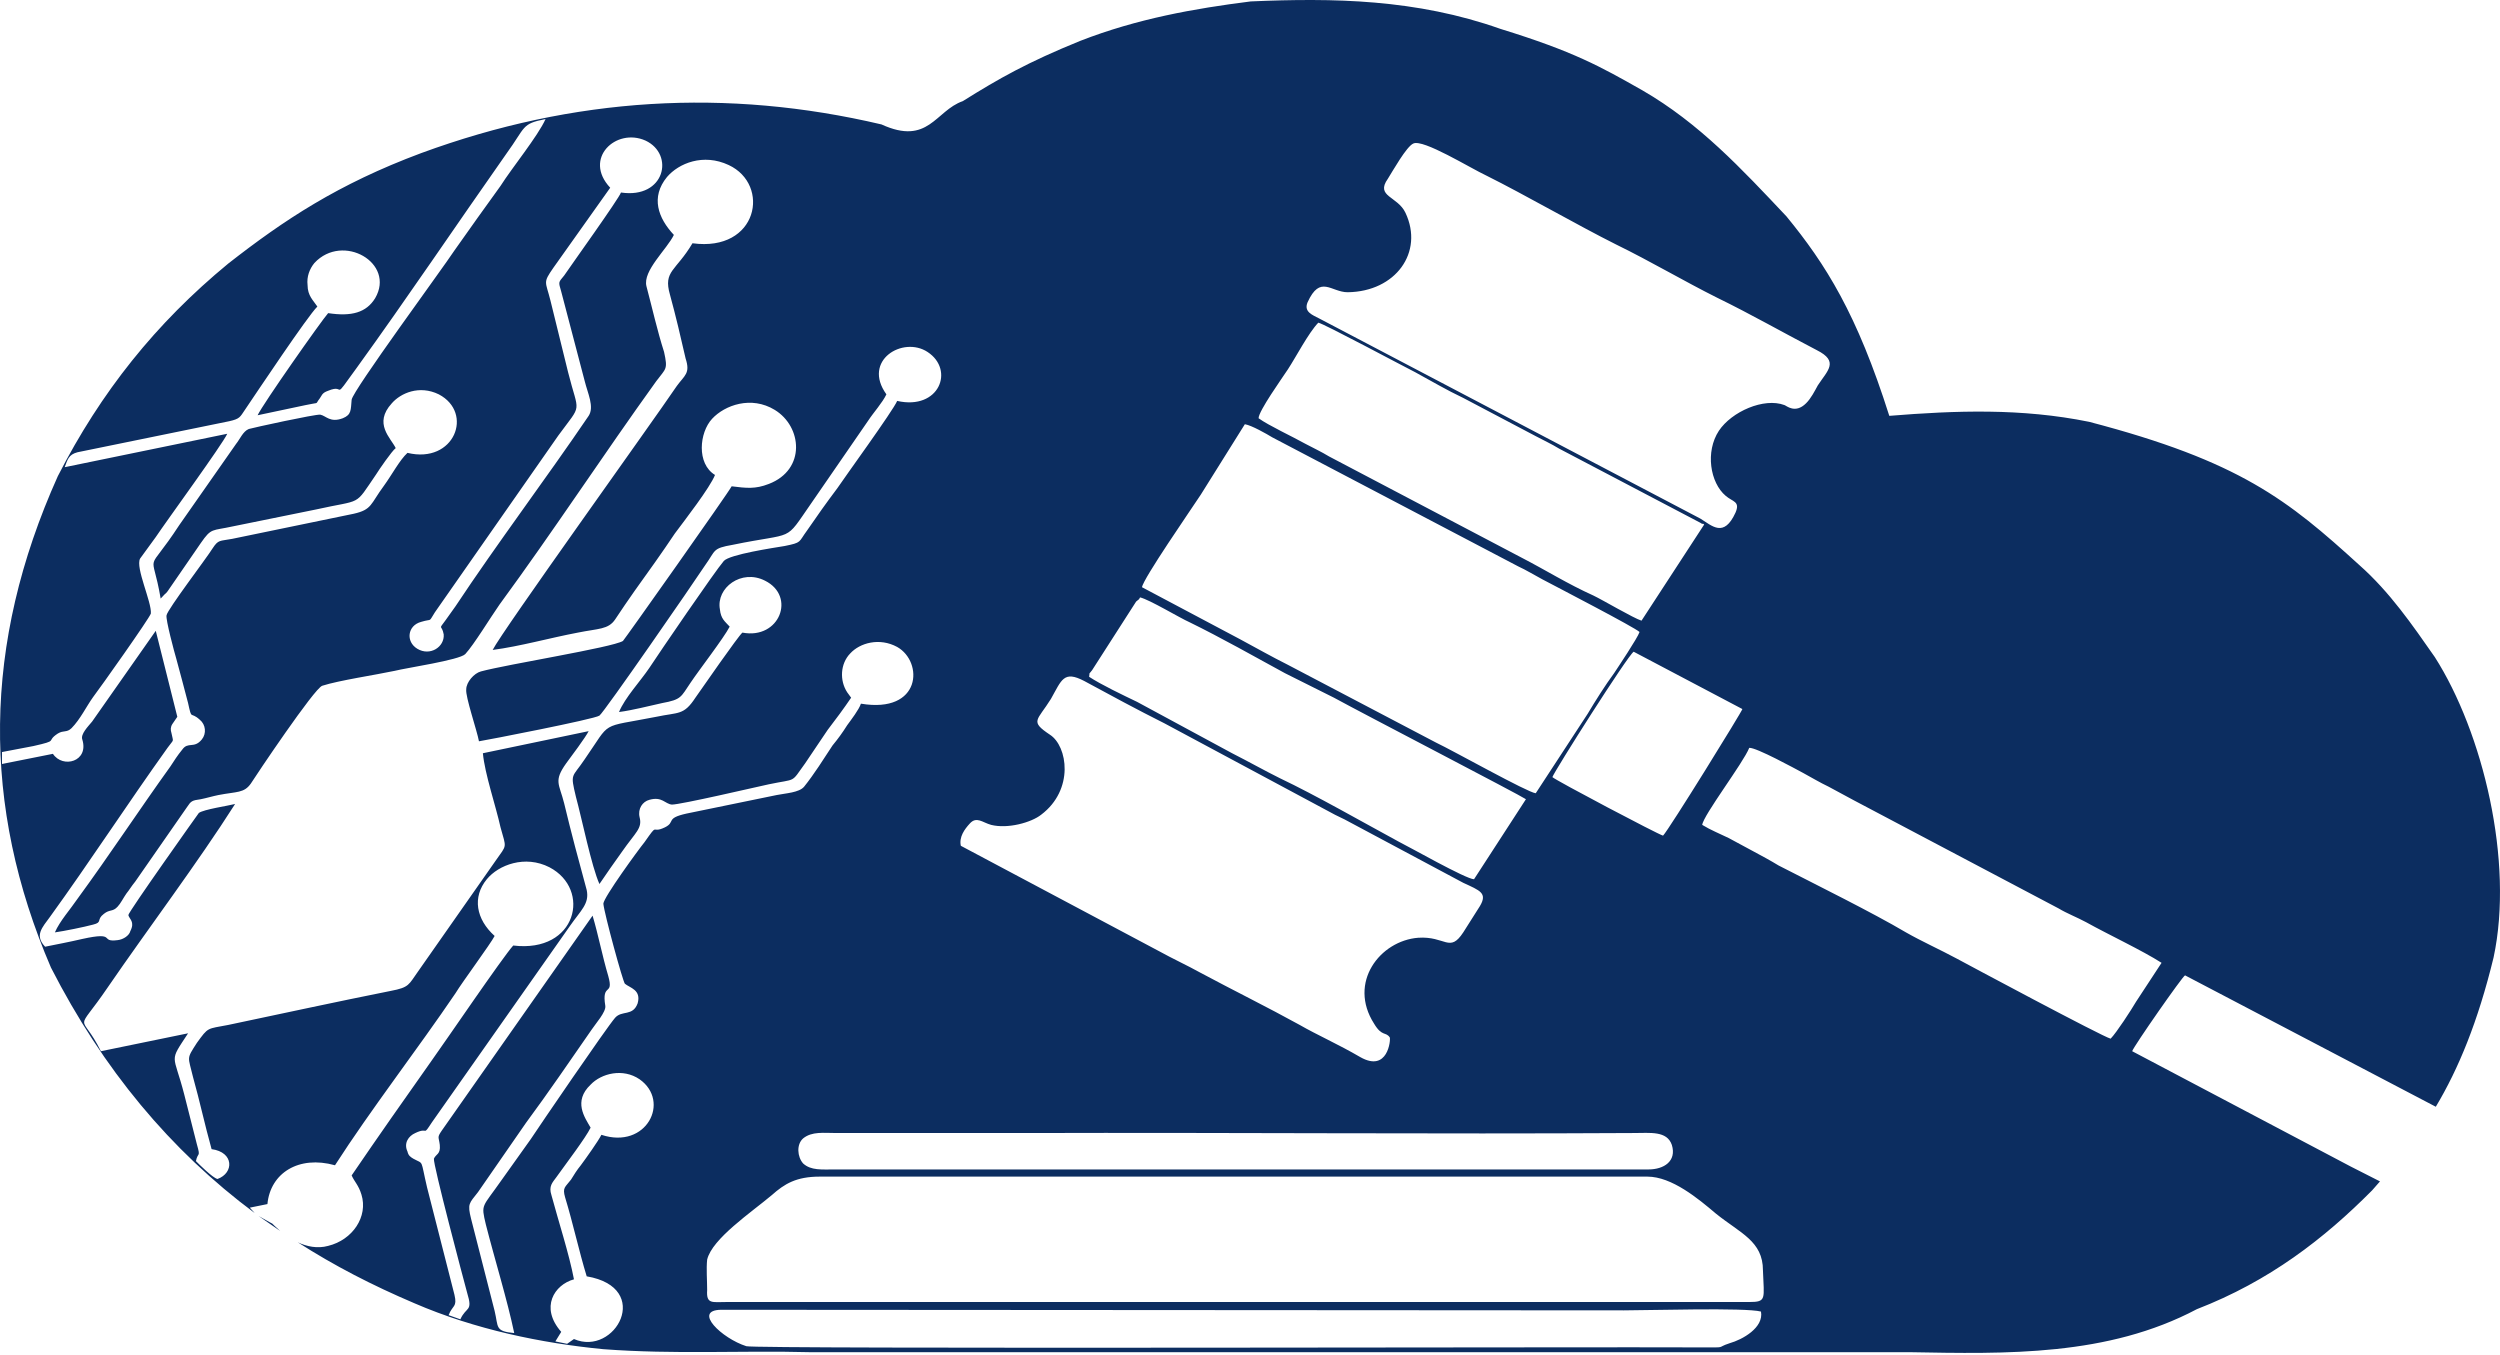 <svg width="190" height="103" viewBox="0 0 190 103" fill="none" xmlns="http://www.w3.org/2000/svg">
<path fill-rule="evenodd" clip-rule="evenodd" d="M133.835 99.679C134.059 100.905 132.421 101.812 131.454 102.084C130.337 102.448 131.379 102.402 129.221 102.402C122.075 102.357 57.317 102.538 56.722 102.311C54.861 101.721 52.628 99.588 54.787 99.543L123.415 99.588C125.276 99.588 132.644 99.362 133.835 99.679ZM95.055 0.108C101.308 -0.164 107.635 -0.073 114.036 2.196C119.619 3.92 121.628 5.055 124.829 6.87C129.146 9.366 132.347 12.816 135.771 16.446C138.748 20.077 141.13 23.844 143.586 31.604C148.648 31.196 153.635 31.014 158.771 32.058C170.234 35.053 173.881 38.003 179.315 42.95C181.622 44.992 183.334 47.489 185.046 49.939C188.693 55.657 191.075 65.46 189.512 72.767C188.321 77.668 186.833 81.254 185.121 84.113L166.065 74.128C165.917 74.128 162.12 79.574 162.046 79.892L178.645 88.651L180.878 89.786L180.282 90.466C176.635 94.142 172.467 97.365 166.959 99.498C160.185 103.083 152.518 102.901 145.075 102.765C117.311 102.765 89.547 102.765 61.486 102.765C56.35 102.629 51.288 102.947 45.855 102.538C41.165 102.085 36.104 101.041 31.489 99.044C28.288 97.682 25.385 96.185 22.631 94.415C23.301 94.732 24.12 94.914 24.939 94.687C26.799 94.233 27.99 92.463 27.469 90.784C27.246 90.058 26.948 89.831 26.725 89.332C28.735 86.382 30.744 83.523 32.828 80.573C33.871 79.121 38.188 72.767 39.006 71.859C43.845 72.449 44.961 67.593 41.761 65.914C39.9 64.961 37.89 65.733 36.997 66.822C35.88 68.183 36.178 69.862 37.592 71.133C37.294 71.723 35.136 74.628 34.615 75.49C31.786 79.665 28.139 84.385 25.459 88.56C22.705 87.789 20.547 89.15 20.324 91.51L18.984 91.782L19.356 92.191C12.954 87.426 7.819 81.254 3.874 73.538C-1.411 61.239 -1.337 48.941 4.395 36.188C7.67 29.789 11.838 24.57 17.346 20.032C21.589 16.718 25.683 13.995 32.01 11.636C43.621 7.37 55.233 6.689 66.994 9.457C70.567 11.091 71.088 8.413 73.172 7.687C75.926 5.963 78.084 4.737 82.104 3.104C86.421 1.424 90.738 0.653 95.055 0.108ZM21.291 93.552L19.654 92.418L20.547 92.917C20.77 93.053 20.621 92.917 20.845 93.144L21.291 93.552ZM55.233 98.953C54.117 98.953 53.67 99.135 53.744 98.045C53.744 97.319 53.67 96.412 53.744 95.731C54.117 94.142 57.094 92.145 58.657 90.829C59.625 89.967 60.518 89.423 62.304 89.423H125.201C127.062 89.423 129.072 91.102 130.411 92.236C132.272 93.734 133.984 94.324 133.984 96.548C134.059 98.726 134.282 98.953 132.942 98.953H55.233ZM63.495 88.878C62.453 88.878 61.635 88.969 61.039 88.424C60.592 87.925 60.518 86.972 61.039 86.518C61.709 85.973 62.602 86.11 63.57 86.11H78.233C93.492 86.064 108.826 86.2 124.159 86.11C125.424 86.11 126.69 85.928 127.062 87.017C127.434 88.243 126.467 88.878 125.276 88.878H63.495ZM45.706 86.246C45.482 86.7 44.515 88.061 44.142 88.56C43.845 88.923 43.621 89.286 43.398 89.65C42.952 90.24 42.728 90.24 42.952 91.011C43.547 92.963 43.993 95.05 44.589 97.001C49.651 97.864 46.748 103.128 43.621 101.767L43.1 102.13L42.207 101.948L42.654 101.222C41.016 99.362 42.133 97.637 43.621 97.228C43.249 95.277 42.431 92.781 41.909 90.829C41.686 90.149 41.984 89.876 42.282 89.468C43.026 88.424 44.515 86.473 44.887 85.701C44.44 84.93 43.547 83.704 44.887 82.433C45.706 81.571 47.343 81.163 48.608 82.025C50.99 83.704 49.13 87.38 45.706 86.246ZM129.369 62.692C129.444 61.966 132.496 57.972 132.942 56.837C133.463 56.792 136.441 58.426 137.036 58.743C137.706 59.106 138.302 59.469 138.972 59.787C139.567 60.105 140.237 60.468 140.907 60.831L156.464 69.046C157.059 69.409 157.878 69.726 158.548 70.089C160.26 71.042 162.79 72.222 164.279 73.175L162.344 76.125C161.972 76.761 160.855 78.485 160.408 78.939C159.813 78.803 149.392 73.221 148.722 72.858C147.457 72.177 146.043 71.541 144.852 70.861C142.321 69.363 138.004 67.23 135.175 65.778C134.58 65.415 133.91 65.052 133.314 64.734C132.644 64.371 131.975 64.008 131.379 63.69C130.635 63.327 130.039 63.1 129.369 62.692ZM73.023 64.28C72.874 63.599 73.321 63.009 73.693 62.601C74.214 62.011 74.66 62.51 75.33 62.692C76.596 63.009 78.382 62.51 79.126 61.92C81.657 60.014 81.136 56.701 79.796 55.839C78.233 54.795 78.829 54.795 79.871 53.116C80.689 51.664 80.838 50.938 82.401 51.755C84.411 52.844 86.421 53.933 88.505 54.977L101.457 61.92C101.754 62.056 101.903 62.147 102.201 62.283L111.208 67.094C112.473 67.684 113.068 67.865 112.473 68.864L111.208 70.861C110.165 72.449 109.868 71.133 107.784 71.269C104.881 71.496 102.424 74.673 104.434 77.805C105.03 78.803 105.327 78.394 105.625 78.848C105.699 79.03 105.476 81.526 103.392 80.346C101.68 79.347 100.117 78.667 98.777 77.895C96.395 76.579 93.641 75.218 91.185 73.901C90.292 73.402 89.026 72.812 88.133 72.313L73.023 64.28ZM117.981 59.061C118.13 58.607 123.713 49.803 124.159 49.531L132.421 53.888C132.421 54.024 126.839 63.055 126.392 63.509C126.02 63.418 118.279 59.334 117.981 59.061ZM82.774 51.437C82.848 50.983 82.699 51.346 82.997 50.938L86.347 45.718C86.421 45.673 86.495 45.582 86.57 45.537L86.644 45.401C87.389 45.582 89.622 46.944 90.44 47.307C92.673 48.396 95.502 49.984 97.66 51.164L101.382 53.025C103.615 54.251 115.525 60.423 115.971 60.74L112.026 66.822C111.431 66.822 107.039 64.326 106.295 63.962C103.615 62.51 99.968 60.423 97.288 59.152C96.097 58.562 94.981 57.927 93.641 57.246L86.421 53.343C85.379 52.844 83.667 52.027 82.774 51.437ZM86.793 44.629C86.868 43.994 90.515 38.729 91.259 37.595L94.609 32.24C95.13 32.33 96.246 32.966 96.693 33.238L115.376 43.041C115.971 43.313 116.641 43.722 117.237 44.039C118.353 44.629 124.308 47.715 124.606 48.033C124.457 48.487 122.968 50.711 122.67 51.164C122.001 52.072 121.256 53.252 120.661 54.251L116.716 60.287C116.12 60.241 110.463 57.064 109.123 56.429L97.884 50.529C96.618 49.894 95.502 49.258 94.237 48.578L86.793 44.629ZM95.651 31.786C95.651 31.241 97.437 28.745 97.884 28.064C98.479 27.157 99.447 25.296 100.191 24.524C100.563 24.57 106.742 27.883 107.56 28.291C108.9 29.017 109.868 29.607 111.208 30.243L116.716 33.147C117.311 33.465 117.907 33.737 118.502 34.1L129.221 39.728C129.295 39.773 129.369 39.819 129.369 39.819C129.444 39.773 129.444 39.819 129.518 39.864L124.755 47.171C124.159 46.989 121.777 45.582 121.107 45.265C119.098 44.357 117.534 43.359 115.599 42.36L101.01 34.69C100.415 34.327 99.819 34.055 99.224 33.737C98.256 33.193 96.395 32.33 95.651 31.786ZM107.411 10.909C108.156 10.546 111.729 12.77 112.994 13.36C115.822 14.767 119.916 17.127 122.819 18.579C125.424 19.85 128.03 21.393 130.486 22.618C133.091 23.889 135.547 25.296 138.078 26.612C139.79 27.474 138.897 28.155 138.153 29.29C137.929 29.698 137.632 30.288 137.26 30.651C136.441 31.468 135.771 30.833 135.622 30.787C134.059 30.197 131.602 31.287 130.635 32.739C129.593 34.327 129.965 36.687 131.156 37.686C131.677 38.139 132.272 38.094 131.9 38.956C131.007 40.908 130.114 39.955 129.221 39.41L100.266 24.207C99.745 23.934 99.075 23.707 99.373 22.981C100.34 20.849 101.159 22.21 102.424 22.21C106.072 22.165 108.23 19.169 106.816 16.174C106.22 14.903 104.509 14.949 105.476 13.587C105.848 12.997 106.89 11.136 107.411 10.909ZM46.376 14.268C44.291 12.044 46.822 9.684 49.055 10.683C51.288 11.726 50.544 15.13 47.194 14.631C47.045 15.085 43.398 20.168 42.877 20.939C42.431 21.484 42.431 21.393 42.654 22.165L44.44 28.972C44.663 29.88 45.184 30.924 44.738 31.604C41.537 36.324 37.741 41.362 34.615 46.082C34.392 46.399 34.094 46.808 33.871 47.125C33.275 47.942 33.573 47.398 33.722 48.215C33.796 49.168 32.68 49.894 31.712 49.304C30.819 48.759 30.968 47.534 32.01 47.261C32.903 46.989 32.531 47.352 33.052 46.535L42.431 33.102C44.291 30.561 43.993 31.559 43.175 28.291C42.728 26.476 42.282 24.661 41.835 22.845C41.463 21.348 41.239 21.529 42.058 20.349L46.376 14.268ZM23.226 30.787C24.268 30.561 23.971 30.742 24.194 30.424C24.492 30.061 24.417 29.88 24.939 29.698C26.353 29.108 25.162 30.651 27.097 27.974C30.968 22.618 34.689 17.082 38.485 11.681C39.974 9.639 39.602 9.412 41.463 9.049C40.867 10.365 38.932 12.725 38.039 14.132C36.848 15.765 35.731 17.354 34.54 19.033C33.647 20.395 26.799 29.698 26.725 30.379C26.651 31.151 26.725 31.514 26.055 31.786C25.087 32.149 24.79 31.604 24.343 31.514C23.971 31.468 19.207 32.512 18.909 32.603C18.463 32.784 18.239 33.374 17.942 33.737L13.624 39.909C11.019 43.903 11.54 41.543 12.21 45.492L12.508 45.174C12.582 45.129 12.657 45.038 12.731 44.947L15.262 41.271C16.081 40.091 16.081 40.363 17.718 40L23.971 38.729C27.618 37.913 26.874 38.548 28.586 36.052C28.809 35.689 29.777 34.282 30.074 34.055C29.702 33.283 28.362 32.194 29.777 30.651C30.447 29.88 31.861 29.244 33.349 29.97C36.029 31.377 34.54 35.28 30.968 34.418C30.372 34.963 29.777 36.097 29.181 36.914C28.139 38.321 28.288 38.729 26.874 39.047L17.644 40.953C16.676 41.135 16.602 40.999 16.155 41.679C15.709 42.406 12.731 46.308 12.657 46.762C12.582 47.08 13.252 49.576 13.401 50.075C13.699 51.164 13.997 52.299 14.294 53.434C14.592 54.795 14.443 54.024 15.188 54.704C15.634 55.067 15.709 55.748 15.336 56.202C14.741 56.928 14.294 56.338 13.848 56.974C13.476 57.427 13.252 57.79 12.954 58.244C10.573 61.557 8.34 64.961 5.883 68.319C5.362 69.091 4.543 69.999 4.171 70.861C4.841 70.77 6.404 70.452 7.074 70.271C7.819 70.089 7.298 69.908 7.893 69.454C8.34 69.091 8.563 69.318 8.935 68.909C9.158 68.683 9.382 68.229 9.605 67.911C9.828 67.639 9.977 67.366 10.275 67.003L14.22 61.33C14.518 60.877 14.592 60.831 15.262 60.74C15.709 60.65 16.155 60.513 16.602 60.423C18.016 60.15 18.537 60.287 19.058 59.56C19.43 58.97 23.896 52.299 24.492 52.117C25.757 51.709 28.511 51.301 30 50.983C30.893 50.756 34.913 50.166 35.359 49.712C36.029 48.986 37.294 46.898 37.964 45.945C42.058 40.363 45.855 34.554 49.874 28.972C50.618 27.974 50.767 28.11 50.469 26.748C49.948 25.114 49.576 23.435 49.13 21.756C48.832 20.576 50.693 18.942 51.214 17.853C50.023 16.582 49.427 14.994 50.693 13.451C51.586 12.407 53.447 11.636 55.382 12.543C58.583 14.041 57.615 19.169 52.628 18.488C51.363 20.622 50.395 20.576 50.916 22.391C51.363 24.025 51.735 25.614 52.107 27.247C52.479 28.382 52.032 28.518 51.437 29.335C49.502 32.194 38.113 48.033 37.443 49.395C39.528 49.122 41.761 48.487 43.919 48.078C45.482 47.761 46.227 47.852 46.748 47.08C47.269 46.308 47.715 45.628 48.236 44.901C49.278 43.449 50.321 41.997 51.288 40.545C52.032 39.546 53.968 37.05 54.34 36.097C52.926 35.235 53.149 32.875 54.117 31.831C55.084 30.787 57.094 30.061 58.88 31.151C60.965 32.421 61.262 35.689 58.434 36.778C57.392 37.186 56.722 37.096 55.605 36.959C55.382 37.413 47.417 48.668 47.343 48.714C46.524 49.213 38.56 50.484 36.55 51.028C36.029 51.164 35.434 51.845 35.434 52.39C35.359 52.934 36.252 55.521 36.401 56.338C36.997 56.247 45.184 54.659 45.557 54.387C45.929 54.114 52.702 44.312 53.596 42.95C54.414 41.816 54.117 41.679 55.68 41.407C60.518 40.409 59.55 41.271 61.635 38.276L65.952 32.013C66.398 31.332 67.068 30.606 67.366 29.97C65.505 27.384 68.631 25.523 70.492 26.748C72.576 28.11 71.385 31.196 68.185 30.47C67.887 31.196 64.091 36.415 63.644 37.096C62.825 38.185 62.081 39.229 61.337 40.318C60.667 41.226 60.965 41.226 59.625 41.498C58.806 41.634 55.456 42.133 55.01 42.633C54.34 43.404 50.097 49.621 49.353 50.756C48.683 51.755 47.492 53.025 47.045 54.114C48.087 53.978 49.278 53.661 50.321 53.434C51.809 53.161 51.735 52.98 52.479 51.891C53.149 50.892 55.01 48.487 55.456 47.624C55.084 47.216 54.787 47.035 54.712 46.308C54.414 44.675 56.35 43.222 58.136 44.13C60.518 45.31 59.253 48.623 56.424 48.078C56.126 48.305 53.298 52.39 52.851 53.025C51.958 54.387 51.586 54.114 49.874 54.477C45.482 55.34 46.524 54.704 44.44 57.7C43.472 59.152 43.324 58.698 43.77 60.559C44.217 62.193 44.961 65.869 45.557 67.185C46.152 66.323 46.673 65.551 47.269 64.734C48.311 63.236 48.832 62.964 48.608 62.102C48.46 61.467 48.832 60.922 49.353 60.786C50.321 60.513 50.544 61.103 51.065 61.149C51.735 61.149 57.392 59.833 58.434 59.606C60.592 59.152 60.071 59.56 61.188 58.017C61.783 57.155 62.304 56.338 62.9 55.476C63.495 54.704 64.165 53.797 64.686 53.025L64.388 52.617C63.793 51.709 63.867 50.438 64.612 49.667C65.356 48.85 66.845 48.441 68.185 49.168C70.194 50.302 70.046 54.251 65.43 53.479C65.282 53.933 64.686 54.704 64.388 55.113C64.016 55.703 63.718 56.111 63.272 56.656C62.9 57.2 62.602 57.7 62.23 58.244C61.932 58.698 61.411 59.424 61.113 59.787C60.741 60.241 59.699 60.287 59.029 60.423L52.181 61.83C50.544 62.193 51.363 62.465 50.544 62.873C49.427 63.418 50.097 62.419 48.981 64.008C48.534 64.552 45.855 68.229 45.855 68.683C45.929 69.454 47.343 74.628 47.492 74.764C47.864 75.081 48.757 75.218 48.459 76.261C48.087 77.26 47.269 76.761 46.748 77.351C46.078 78.122 40.942 85.656 40.346 86.563C39.602 87.607 38.858 88.651 38.113 89.695C36.625 91.828 36.55 91.465 36.922 93.053C37.592 95.685 38.56 98.817 39.081 101.313C37.592 101.177 37.89 100.859 37.592 99.634L35.806 92.645C35.508 91.465 35.657 91.465 36.327 90.603L39.974 85.338C41.686 83.023 43.324 80.618 44.961 78.258C45.259 77.805 46.078 76.897 46.003 76.443C45.706 74.628 46.673 75.762 46.227 74.174C45.78 72.676 45.482 71.088 45.036 69.59L33.573 85.928C33.201 86.473 33.349 86.382 33.424 87.017C33.498 87.743 33.126 87.698 32.977 88.061C32.903 88.469 35.21 97.183 35.508 98.272C35.955 99.725 35.434 99.271 34.987 100.269L34.094 99.951C34.392 99.18 34.764 99.362 34.54 98.408L32.456 90.24C31.935 88.016 32.233 88.515 31.414 88.061C31.191 87.925 31.042 87.834 30.968 87.516C30.67 86.881 31.042 86.337 31.563 86.11C32.605 85.61 32.084 86.427 32.828 85.293L43.324 70.362C44.142 69.182 44.812 68.683 44.589 67.639C43.993 65.46 43.398 63.236 42.877 61.058C42.505 59.56 42.058 59.379 43.026 58.017C43.398 57.518 44.515 56.02 44.738 55.567L36.699 57.246C36.848 58.834 37.667 61.194 38.039 62.873C38.485 64.507 38.56 64.144 37.667 65.415L31.786 73.811C31.042 74.855 31.116 75.036 29.702 75.308C25.608 76.125 21.44 77.033 17.346 77.895C15.709 78.213 15.857 78.031 14.964 79.257C14.146 80.528 14.294 80.255 14.666 81.844C15.188 83.704 15.56 85.474 16.081 87.335C17.793 87.562 17.793 89.15 16.527 89.604C16.155 89.513 15.113 88.469 14.89 88.243C15.039 87.516 15.262 88.016 14.964 86.972L13.997 83.16C13.178 79.983 12.806 80.8 14.294 78.531L7.67 79.892C6.107 76.761 5.66 78.757 8.191 75.036C11.242 70.588 15.039 65.551 17.867 61.103C17.346 61.239 15.485 61.512 15.113 61.784C15.039 61.875 9.754 69.318 9.754 69.545C9.828 69.862 10.275 70.044 9.903 70.77C9.828 71.088 9.382 71.405 8.935 71.451C7.521 71.632 8.935 70.77 6.255 71.36C5.288 71.587 4.32 71.769 3.427 71.95C2.608 71.088 3.204 70.498 3.799 69.681C6.851 65.46 9.679 61.103 12.731 56.837C13.252 56.111 13.178 56.474 13.029 55.703C12.954 55.476 12.954 55.249 13.103 55.022L13.476 54.477L11.838 47.942L7 54.84C6.702 55.204 6.107 55.794 6.255 56.202C6.776 57.881 4.767 58.426 4.022 57.291L0.152 58.063V57.155C0.896 57.019 1.789 56.837 2.534 56.701C4.543 56.247 3.427 56.383 4.395 55.748C4.841 55.476 5.064 55.703 5.437 55.34C6.107 54.659 6.553 53.706 7.074 52.98C7.595 52.299 11.392 46.944 11.466 46.626C11.54 45.764 10.275 43.132 10.647 42.451L11.838 40.817C12.657 39.592 16.9 33.783 17.272 32.966L4.916 35.507C5.139 34.917 5.213 34.554 5.883 34.373L17.421 32.013C18.239 31.831 18.239 31.695 18.612 31.151C19.505 29.834 23.375 24.025 24.12 23.299C23.822 22.845 23.375 22.482 23.375 21.665C23.301 21.03 23.524 20.44 23.896 19.986C26.055 17.672 30.074 19.986 28.511 22.664C27.841 23.753 26.725 24.071 24.939 23.798C24.417 24.388 19.951 30.742 19.579 31.559L23.226 30.787Z" fill="#0C2D60"/>
</svg>
